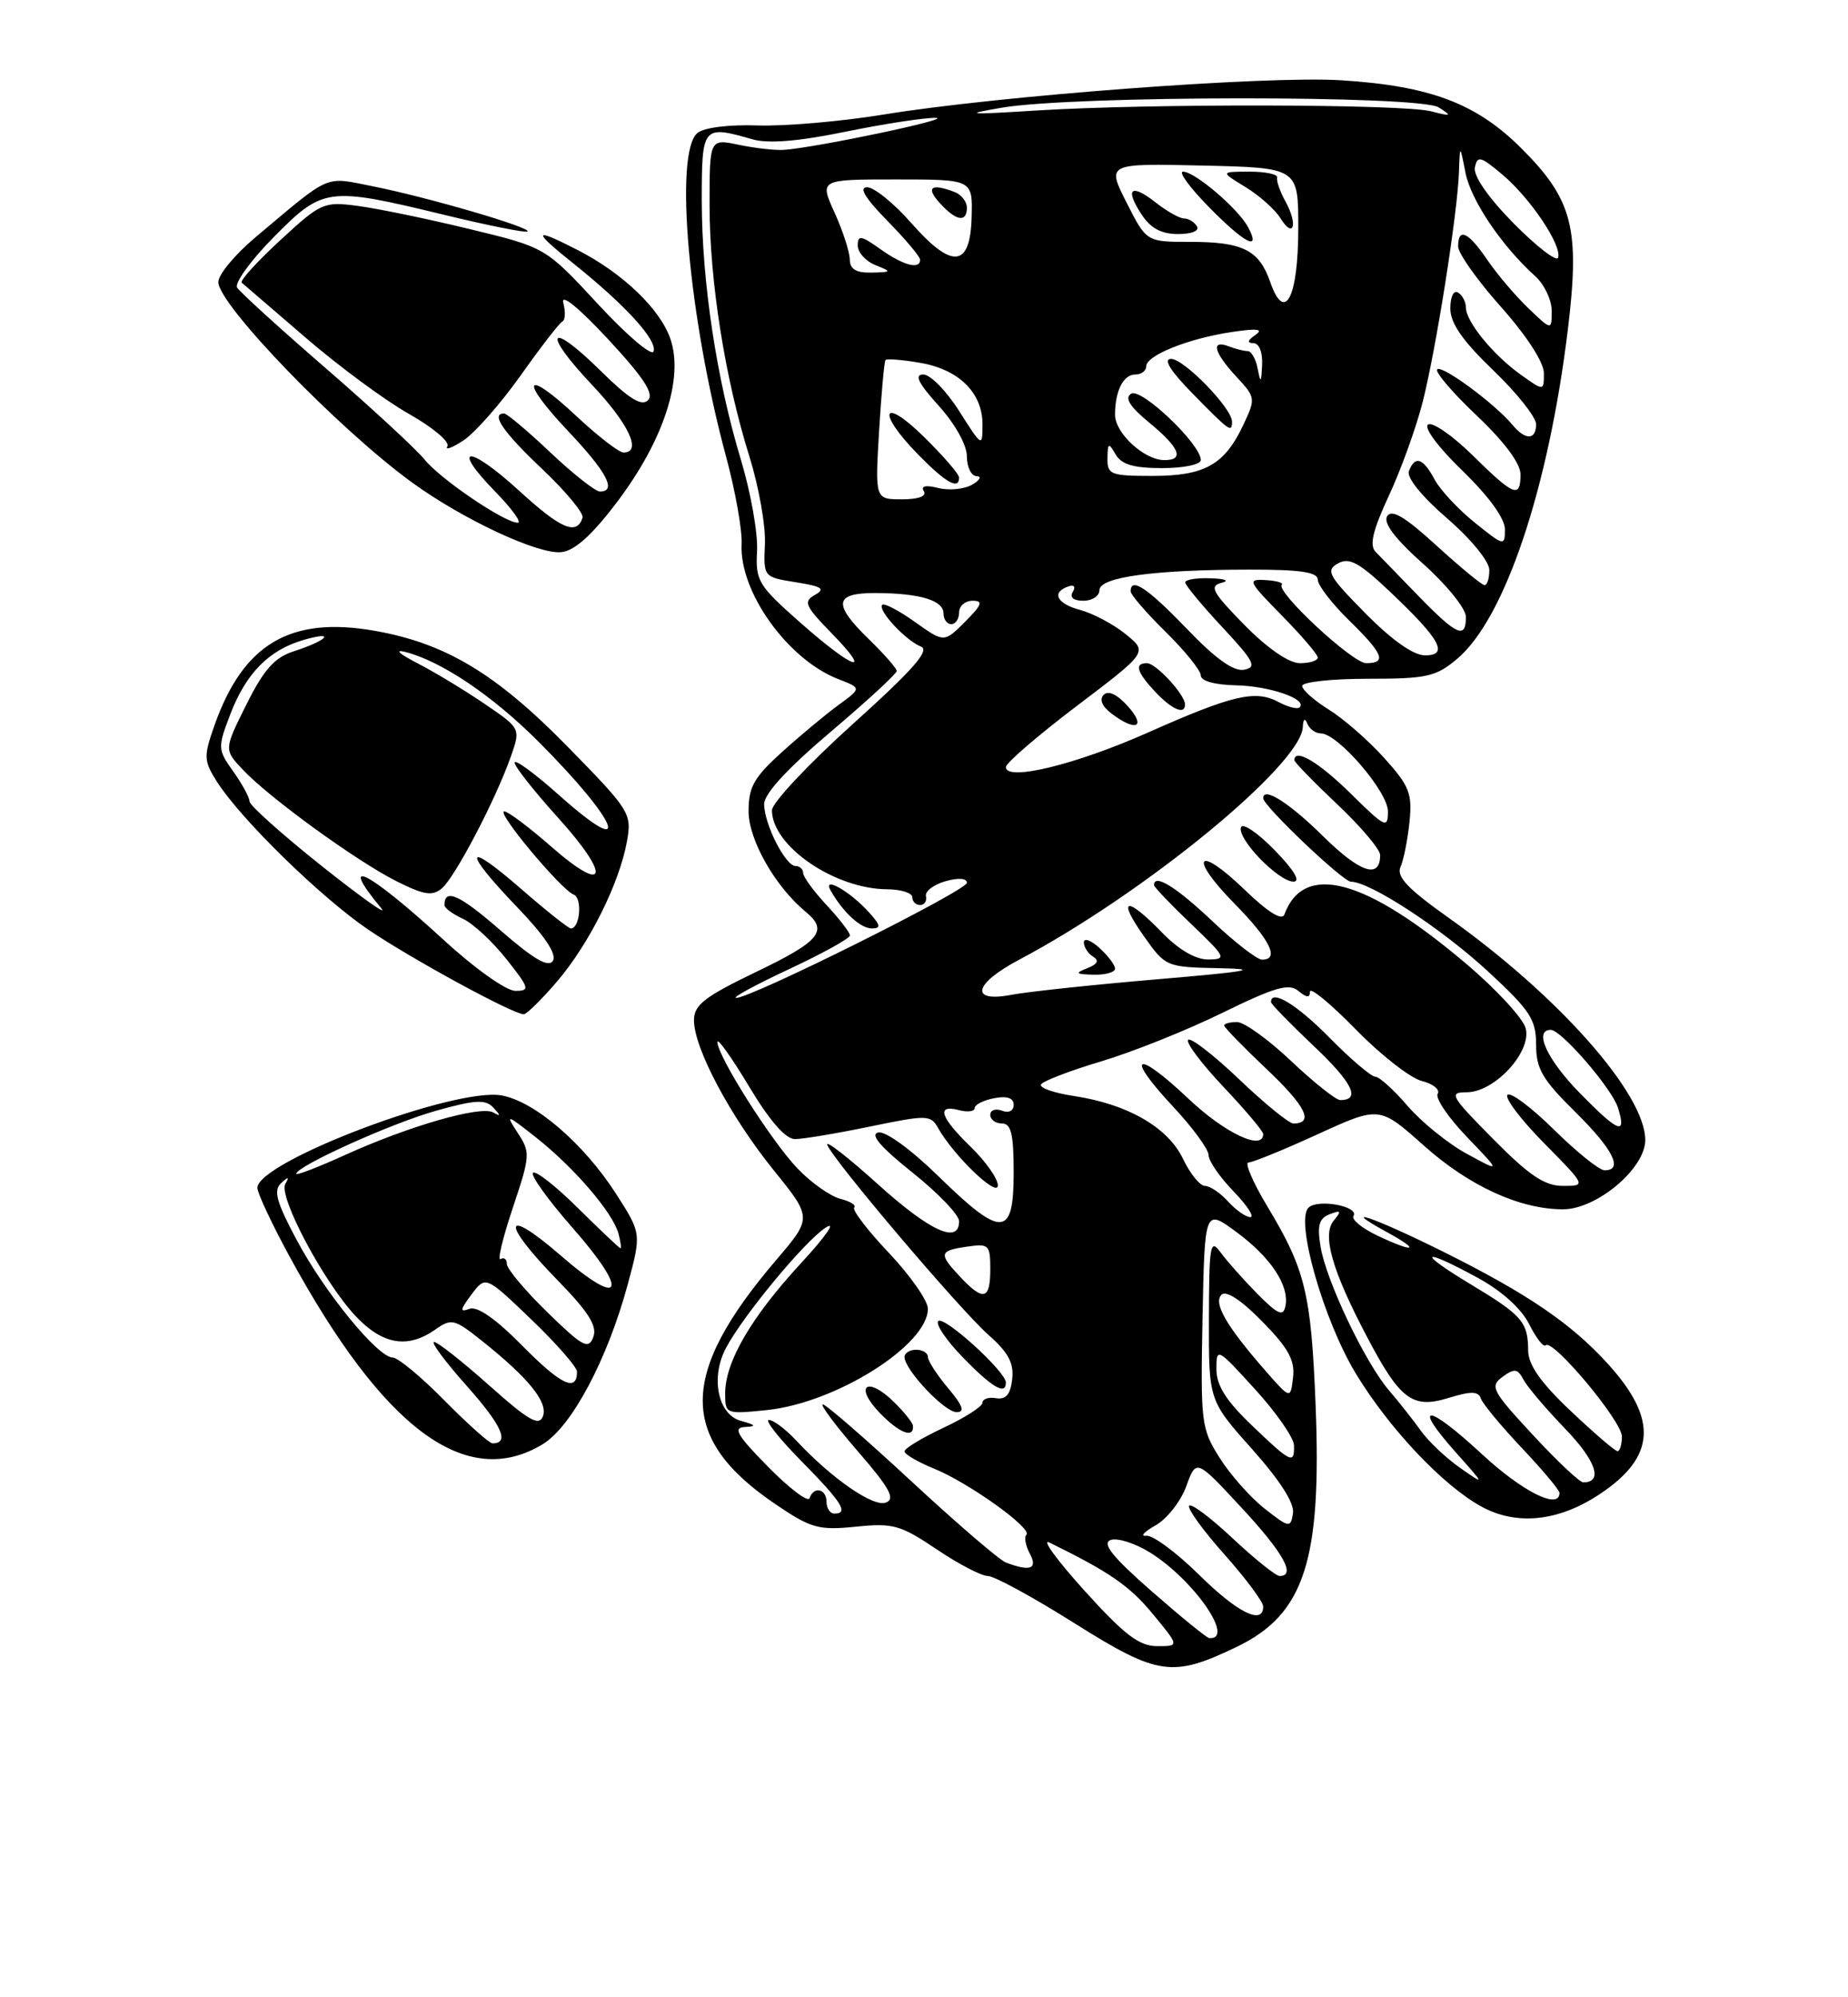 <?xml version="1.0" encoding="UTF-8" standalone="no"?>
<!DOCTYPE svg PUBLIC "-//W3C//DTD SVG 1.1//EN" "http://www.w3.org/Graphics/SVG/1.1/DTD/svg11.dtd" >
<svg xmlns="http://www.w3.org/2000/svg" xmlns:xlink="http://www.w3.org/1999/xlink" version="1.1" viewBox="0 0 237 256">
 <g >
 <path fill="currentColor"
d=" M 158.67 211.05 C 167.29 206.88 169.52 200.01 168.72 180.05 C 168.15 165.80 167.40 162.71 162.58 154.71 C 160.69 151.57 159.58 149.00 160.11 149.00 C 160.64 149.00 164.64 147.37 168.99 145.38 C 176.91 141.76 176.91 141.76 182.61 146.84 C 188.43 152.03 194.93 155.00 200.45 155.00 C 204.78 155.00 211.00 149.77 211.00 146.12 C 211.00 140.20 199.82 127.58 185.69 117.57 C 180.52 113.90 179.06 112.35 179.61 111.12 C 180.01 110.23 180.53 107.63 180.76 105.36 C 181.14 101.70 180.75 100.73 177.50 97.13 C 175.47 94.88 172.28 92.10 170.40 90.94 C 168.53 89.78 167.00 88.42 167.00 87.92 C 167.00 87.41 170.79 87.00 175.42 87.00 C 182.99 87.00 184.15 86.74 186.87 84.45 C 192.99 79.31 198.60 62.60 201.08 42.18 C 202.64 29.27 201.70 25.60 195.14 19.04 C 189.35 13.25 183.42 11.01 172.00 10.29 C 162.45 9.69 128.12 12.26 113.26 14.69 C 107.89 15.57 100.66 16.19 97.19 16.08 C 93.46 15.95 90.28 16.35 89.44 17.05 C 86.43 19.55 88.31 40.74 93.11 58.50 C 94.30 62.90 95.20 67.95 95.11 69.73 C 94.79 75.83 101.01 84.52 107.50 87.04 C 110.50 88.20 110.50 88.20 107.55 90.35 C 105.93 91.53 102.67 94.24 100.30 96.38 C 96.70 99.63 96.00 100.86 96.00 103.98 C 96.00 107.64 99.42 113.65 103.33 116.87 C 106.27 119.29 105.17 120.64 97.00 124.56 C 90.35 127.76 89.00 128.80 89.00 130.77 C 89.00 134.35 93.66 143.10 99.20 149.96 C 104.16 156.09 104.16 156.09 99.56 161.48 C 86.99 176.19 86.98 184.39 99.53 192.85 C 104.02 195.89 105.00 196.16 109.76 195.68 C 114.53 195.19 115.48 195.46 120.11 198.57 C 122.91 200.46 125.87 202.00 126.69 202.00 C 127.51 202.00 132.52 204.73 137.84 208.08 C 148.54 214.80 150.35 215.06 158.67 211.05 Z  M 205.11 191.54 C 212.32 186.78 212.66 181.95 206.28 174.89 C 201.55 169.66 195.92 165.82 184.98 160.38 C 176.18 156.01 171.36 154.37 178.00 158.00 C 182.32 160.37 181.33 160.60 176.58 158.34 C 174.66 157.42 173.31 156.31 173.58 155.86 C 174.36 154.61 168.98 153.62 167.80 154.80 C 166.11 156.49 169.73 169.19 173.86 176.02 C 178.13 183.08 185.05 190.40 190.00 193.11 C 194.51 195.57 199.87 195.01 205.11 191.54 Z  M 69.63 185.09 C 73.33 182.83 77.90 174.23 80.49 164.68 C 82.27 158.10 82.27 158.10 79.01 153.02 C 74.89 146.60 68.63 141.21 64.37 140.41 C 58.40 139.29 32.98 148.91 33.01 152.26 C 33.02 152.94 34.87 156.88 37.11 161.00 C 49.20 183.21 59.81 191.07 69.63 185.09 Z  M 71.45 125.79 C 75.57 120.97 79.44 113.21 80.41 107.82 C 81.04 104.25 80.80 103.87 72.78 95.69 C 63.62 86.34 57.14 82.45 48.05 80.85 C 37.24 78.95 31.20 82.51 27.51 92.96 C 26.10 96.97 26.12 97.50 27.82 100.19 C 30.84 104.95 41.11 114.99 47.21 119.14 C 52.70 122.87 65.78 129.99 67.17 130.00 C 67.54 130.00 69.47 128.10 71.45 125.79 Z  M 79.23 64.22 C 85.09 56.43 87.67 48.57 86.01 43.54 C 84.74 39.67 79.88 35.00 74.01 32.01 C 68.30 29.09 68.21 29.52 73.66 33.87 C 80.26 39.16 84.30 43.60 83.82 45.04 C 83.60 45.71 80.39 42.98 76.69 38.98 C 69.96 31.71 69.96 31.71 60.23 29.36 C 54.88 28.06 48.45 26.73 45.93 26.40 C 41.52 25.81 41.18 25.96 35.93 30.80 C 32.95 33.55 30.73 36.00 31.00 36.23 C 31.27 36.46 34.97 39.64 39.21 43.29 C 43.45 46.95 49.41 51.34 52.46 53.06 C 55.51 54.78 57.72 56.64 57.38 57.20 C 57.03 57.75 57.96 57.42 59.44 56.45 C 60.91 55.48 64.22 51.72 66.79 48.10 C 69.36 44.47 71.76 41.37 72.13 41.20 C 72.49 41.04 72.54 39.96 72.24 38.81 C 71.91 37.56 74.20 39.41 77.96 43.45 C 82.56 48.40 83.92 50.48 83.10 51.30 C 82.28 52.12 80.67 51.12 77.02 47.52 C 70.36 40.96 69.42 42.45 75.89 49.29 C 80.66 54.34 82.37 58.00 79.96 58.00 C 79.38 58.00 76.68 55.91 73.94 53.35 C 67.26 47.10 66.49 48.52 72.89 55.29 C 77.84 60.52 79.14 63.00 76.94 63.00 C 76.36 63.00 73.50 60.75 70.59 58.00 C 67.69 55.25 65.01 53.00 64.65 53.00 C 62.89 53.00 64.51 55.37 69.53 60.11 C 72.57 62.99 74.90 65.80 74.71 66.36 C 73.95 68.66 71.96 67.82 66.59 62.91 C 60.09 56.97 57.69 57.05 63.52 63.02 C 65.66 65.21 66.95 67.00 66.40 67.00 C 64.71 67.00 56.48 61.42 54.43 58.88 C 53.37 57.57 47.68 52.31 41.78 47.20 C 35.89 42.10 30.77 37.44 30.41 36.86 C 30.06 36.28 32.16 33.37 35.10 30.40 C 41.42 24.00 42.03 23.92 56.90 27.52 C 62.61 28.91 67.46 29.87 67.66 29.67 C 68.17 29.17 54.82 25.27 47.82 23.88 C 41.52 22.63 42.57 22.17 32.71 30.46 C 30.12 32.64 28.00 35.20 28.00 36.15 C 28.00 39.05 43.44 55.01 52.87 61.86 C 59.39 66.59 69.04 71.09 71.99 70.77 C 73.73 70.58 75.94 68.58 79.23 64.22 Z  M 139.08 203.88 C 135.55 199.97 133.52 197.19 134.58 197.71 C 142.30 201.49 144.88 203.27 147.86 206.89 C 151.26 211.00 151.26 211.00 148.38 210.99 C 146.09 210.98 144.20 209.54 139.08 203.88 Z  M 147.69 203.95 C 142.69 199.57 141.29 197.83 142.42 197.39 C 143.26 197.07 145.52 197.78 147.44 198.96 C 153.08 202.45 158.47 210.20 155.08 209.96 C 154.76 209.94 151.44 207.23 147.69 203.95 Z  M 153.75 201.82 C 150.86 198.97 147.82 196.73 147.00 196.84 C 146.18 196.94 146.71 196.35 148.18 195.52 C 149.66 194.69 151.44 192.42 152.14 190.49 C 153.41 186.98 153.41 186.98 159.20 193.22 C 164.59 199.02 166.25 202.00 164.11 202.00 C 163.63 202.00 160.91 199.82 158.07 197.16 C 155.24 194.50 152.73 192.63 152.50 193.00 C 152.27 193.38 154.31 196.19 157.04 199.25 C 159.77 202.32 162.00 205.31 162.00 205.91 C 162.00 208.35 158.70 206.71 153.75 201.82 Z  M 129.00 200.27 C 128.18 199.96 122.72 195.27 116.87 189.85 C 111.02 184.43 105.92 180.00 105.52 180.00 C 105.13 180.00 107.14 182.70 110.00 186.00 C 114.11 190.74 114.86 192.12 113.61 192.59 C 112.00 193.21 106.65 189.50 102.08 184.60 C 100.74 183.17 99.18 182.00 98.61 182.00 C 98.04 182.00 99.92 184.38 102.78 187.28 C 107.98 192.55 108.90 194.00 107.00 194.00 C 106.45 194.00 106.00 193.32 106.00 192.50 C 106.00 190.81 104.35 190.45 103.82 192.03 C 103.64 192.59 101.25 190.79 98.53 188.03 C 94.51 183.95 93.95 182.98 95.54 182.90 C 97.07 182.82 96.95 182.65 95.00 182.11 C 92.07 181.30 91.10 176.57 93.09 172.80 C 95.27 168.66 103.18 159.11 105.87 157.36 C 107.33 156.41 105.94 158.43 102.73 161.90 C 96.32 168.85 93.00 174.55 93.00 178.60 C 93.00 181.24 93.07 181.27 98.37 180.73 C 107.22 179.81 119.00 172.40 119.00 167.74 C 119.00 166.72 116.75 163.50 114.01 160.60 C 111.26 157.70 109.26 155.08 109.55 154.78 C 109.85 154.48 109.05 153.98 107.78 153.66 C 106.51 153.34 104.04 151.60 102.30 149.79 C 98.95 146.31 92.00 135.35 92.01 133.56 C 92.01 132.98 93.83 135.54 96.06 139.25 C 98.71 143.67 100.75 146.00 101.95 146.00 C 102.96 146.00 107.28 145.28 111.54 144.40 C 118.89 142.88 119.36 142.89 120.30 144.57 C 122.27 148.09 127.95 153.55 127.97 151.95 C 127.99 151.09 126.42 148.87 124.50 147.00 C 120.56 143.19 120.03 141.51 123.00 142.29 C 124.10 142.58 125.00 142.46 125.00 142.02 C 125.00 141.59 126.12 141.02 127.50 140.76 C 129.15 140.44 130.00 140.73 130.00 141.61 C 130.00 142.38 129.37 142.70 128.50 142.36 C 127.67 142.05 127.00 142.28 127.00 142.89 C 127.00 143.50 127.67 144.00 128.50 144.00 C 129.68 144.00 130.00 145.37 130.00 150.33 C 130.00 158.63 128.48 158.70 120.37 150.78 C 116.85 147.34 113.57 144.95 112.64 145.15 C 111.53 145.39 112.90 147.00 117.01 150.28 C 120.31 152.91 123.00 155.72 123.00 156.53 C 123.00 159.52 119.29 157.83 112.58 151.78 C 108.79 148.36 105.87 146.09 106.09 146.73 C 106.74 148.59 123.14 167.91 126.80 171.13 C 129.31 173.34 130.05 174.72 129.81 176.78 C 129.59 178.73 129.00 179.42 127.75 179.21 C 126.79 179.04 126.00 179.31 126.00 179.79 C 126.00 180.27 123.75 181.71 121.00 183.00 C 118.25 184.29 116.00 185.65 116.00 186.02 C 116.00 186.39 117.69 187.38 119.75 188.22 C 124.18 190.01 132.43 195.90 131.63 196.71 C 131.32 197.01 131.52 198.10 132.07 199.13 C 133.12 201.09 132.13 201.46 129.00 200.27 Z  M 117.08 182.72 C 117.03 182.33 115.94 180.96 114.65 179.70 C 111.23 176.34 109.48 177.58 112.76 181.03 C 115.30 183.68 117.25 184.45 117.08 182.72 Z  M 121.59 177.92 C 120.17 176.23 119.00 174.43 119.00 173.92 C 119.00 173.42 118.33 173.00 117.50 173.00 C 116.67 173.00 116.00 173.42 116.00 173.92 C 116.00 175.56 121.13 181.00 122.68 181.00 C 123.78 181.00 123.48 180.17 121.59 177.92 Z  M 129.00 177.20 C 129.00 175.81 121.07 168.60 120.33 169.33 C 119.95 169.72 121.38 171.83 123.52 174.02 C 127.27 177.87 129.00 178.87 129.00 177.20 Z  M 162.18 193.36 C 160.36 191.93 157.76 189.00 156.41 186.85 C 154.05 183.12 153.96 182.35 154.22 168.94 C 154.50 154.92 154.50 154.92 158.55 157.90 C 162.98 161.16 165.39 164.80 164.85 167.42 C 164.57 168.79 163.88 168.48 161.23 165.81 C 159.44 163.99 157.32 161.60 156.52 160.50 C 155.21 158.70 155.06 159.56 155.04 169.00 C 155.01 179.50 155.01 179.50 160.58 185.74 C 164.18 189.78 166.03 192.68 165.82 193.97 C 165.52 195.87 165.34 195.84 162.18 193.36 Z  M 160.52 182.67 C 157.22 179.51 156.00 177.57 156.00 175.48 C 156.00 172.68 156.10 172.73 160.95 178.06 C 163.68 181.05 165.93 184.29 165.95 185.25 C 166.02 187.73 165.58 187.52 160.52 182.67 Z  M 162.25 175.65 C 157.27 169.95 155.58 167.02 156.65 165.95 C 157.24 165.36 159.19 166.63 161.87 169.37 C 165.23 172.79 166.09 174.35 165.83 176.55 C 165.50 179.36 165.50 179.36 162.25 175.65 Z  M 123.17 163.69 C 120.34 160.67 120.42 160.31 124.00 159.79 C 126.82 159.37 127.00 159.55 127.00 162.67 C 127.00 166.60 126.13 166.83 123.17 163.69 Z  M 157.50 154.00 C 156.50 152.90 155.17 152.00 154.53 152.00 C 153.89 152.00 152.63 150.44 151.72 148.54 C 149.79 144.49 144.62 141.52 137.74 140.48 C 135.14 140.09 133.24 139.42 133.51 138.99 C 133.78 138.55 137.26 137.22 141.25 136.03 C 145.24 134.84 152.22 132.05 156.76 129.82 C 163.51 126.52 165.30 126.00 166.51 127.01 C 167.58 127.90 168.00 127.92 168.00 127.10 C 168.00 126.47 170.63 128.63 173.84 131.91 C 177.05 135.20 180.87 138.18 182.33 138.55 C 183.79 138.91 184.71 139.66 184.38 140.20 C 184.04 140.74 185.73 143.23 188.13 145.73 C 192.50 150.28 192.50 150.28 188.12 147.89 C 185.71 146.58 182.29 143.81 180.52 141.75 C 178.76 139.69 176.88 138.00 176.37 138.00 C 175.85 138.00 173.21 135.75 170.50 133.00 C 166.33 128.76 163.00 126.74 163.00 128.44 C 163.00 128.69 165.47 131.22 168.48 134.07 C 173.47 138.79 174.56 141.00 171.88 141.00 C 171.33 141.00 168.50 138.75 165.59 136.00 C 162.69 133.25 159.56 131.00 158.65 131.00 C 157.74 131.00 157.00 131.20 157.00 131.44 C 157.00 131.69 159.47 134.22 162.48 137.07 C 167.48 141.80 168.56 144.00 165.87 144.00 C 165.31 144.00 162.18 141.45 158.92 138.34 C 155.66 135.23 152.71 132.95 152.38 133.28 C 152.05 133.62 154.08 136.32 156.89 139.29 C 159.70 142.26 162.00 144.99 162.00 145.35 C 162.00 147.56 157.09 145.25 152.43 140.84 C 145.65 134.43 144.17 135.12 150.40 141.79 C 152.93 144.49 155.00 147.31 155.00 148.06 C 155.00 148.80 156.44 150.89 158.20 152.70 C 159.95 154.52 160.92 156.00 160.35 156.00 C 159.78 156.00 158.50 155.10 157.50 154.00 Z  M 191.50 146.00 C 186.03 140.48 185.76 140.00 188.09 140.00 C 191.67 140.00 196.43 134.85 195.67 131.82 C 195.35 130.54 191.90 126.80 188.01 123.51 C 175.12 112.58 167.21 110.45 164.71 117.23 C 164.41 118.04 162.58 116.90 159.64 114.06 C 153.52 108.15 152.32 109.72 158.31 115.81 C 162.90 120.47 164.15 123.00 161.85 123.00 C 161.21 123.00 158.31 120.75 155.41 118.00 C 150.81 113.66 148.00 111.93 148.00 113.45 C 148.00 113.69 150.14 115.93 152.75 118.42 C 157.25 122.72 157.37 122.95 154.95 122.98 C 153.32 122.99 151.16 121.73 149.00 119.50 C 144.45 114.81 143.21 115.06 146.69 119.98 C 149.49 123.94 149.54 123.96 156.50 124.10 C 161.85 124.21 159.97 124.54 148.50 125.51 C 140.25 126.21 131.81 127.11 129.75 127.50 C 124.31 128.55 124.83 126.11 130.72 123.00 C 146.79 114.49 166.85 98.04 167.08 93.19 C 167.13 92.15 167.35 91.98 167.66 92.75 C 167.94 93.44 168.71 94.00 169.38 94.00 C 171.57 94.00 178.00 101.47 178.00 104.00 C 178.00 106.25 177.65 106.08 173.22 101.71 C 169.13 97.68 166.00 95.83 166.00 97.44 C 166.00 97.69 168.47 100.23 171.50 103.09 C 174.53 105.95 177.00 108.87 177.00 109.59 C 177.00 112.73 174.43 111.87 169.62 107.12 C 165.34 102.90 162.00 100.78 162.00 102.31 C 162.00 103.29 172.22 113.00 173.25 113.01 C 175.74 113.03 184.96 119.06 190.91 124.58 C 196.24 129.51 197.00 130.68 197.00 133.90 C 197.00 136.99 197.80 138.36 202.00 142.50 C 206.88 147.31 208.24 150.00 205.78 150.00 C 205.11 150.00 202.20 147.66 199.31 144.81 C 196.41 141.95 193.73 139.94 193.33 140.33 C 192.94 140.73 195.05 143.51 198.02 146.52 C 203.43 152.00 203.43 152.00 200.43 152.00 C 198.10 152.00 196.13 150.68 191.50 146.00 Z  M 143.00 124.15 C 143.00 123.69 142.10 122.50 141.00 121.50 C 139.90 120.50 139.00 120.18 139.00 120.79 C 139.00 121.39 139.53 122.21 140.18 122.61 C 141.00 123.12 140.76 123.58 139.43 124.10 C 137.81 124.74 137.94 124.87 140.25 124.93 C 141.76 124.97 143.00 124.62 143.00 124.15 Z  M 163.46 108.96 C 161.30 106.74 159.36 105.43 159.15 106.04 C 158.66 107.53 163.96 113.00 165.89 113.00 C 166.84 113.00 165.94 111.50 163.46 108.96 Z  M 202.69 140.19 C 198.43 135.87 196.63 132.00 198.88 132.00 C 200.23 132.00 206.70 139.49 207.49 141.96 C 208.63 145.57 207.62 145.20 202.69 140.19 Z  M 101.25 124.19 C 105.51 122.20 109.00 120.27 109.00 119.90 C 109.00 119.52 107.65 117.77 106.00 116.00 C 104.35 114.23 103.00 112.39 103.00 111.89 C 103.00 111.40 102.56 111.00 102.03 111.00 C 100.73 111.00 98.00 105.62 98.00 103.06 C 98.00 101.74 100.97 98.51 106.50 93.83 C 111.17 89.87 115.00 86.35 115.00 86.01 C 115.00 85.67 113.42 83.87 111.50 82.00 C 106.78 77.43 106.96 76.00 112.25 76.01 C 117.95 76.03 121.00 76.94 121.00 78.62 C 121.00 79.38 121.45 80.00 122.00 80.00 C 122.55 80.00 123.00 79.33 123.00 78.50 C 123.00 77.67 123.78 77.00 124.73 77.00 C 126.13 77.00 125.94 77.51 123.77 79.69 C 121.08 82.38 121.08 82.38 117.34 79.72 C 115.29 78.26 113.40 77.27 113.14 77.52 C 112.50 78.17 116.15 82.10 118.10 82.87 C 119.30 83.34 117.14 85.81 109.35 92.82 C 103.66 97.95 99.00 102.91 99.00 103.85 C 99.00 108.43 107.02 113.93 113.75 113.98 C 115.54 113.99 117.00 114.45 117.00 115.00 C 117.00 115.55 117.45 116.00 118.00 116.00 C 118.55 116.00 118.89 115.49 118.75 114.86 C 118.61 114.24 119.74 113.38 121.25 112.95 C 122.91 112.48 124.00 112.56 124.00 113.15 C 124.00 114.15 96.03 128.08 94.39 127.90 C 93.90 127.85 96.99 126.18 101.25 124.19 Z  M 111.42 116.91 C 108.97 114.21 105.41 112.20 106.53 114.15 C 108.14 116.96 110.36 119.00 111.81 119.00 C 113.02 119.00 112.94 118.59 111.42 116.91 Z  M 129.00 98.32 C 129.00 97.80 133.10 94.27 138.10 90.48 C 147.21 83.58 147.21 83.58 144.35 81.27 C 142.78 80.00 140.15 78.61 138.50 78.17 C 135.49 77.37 134.79 75.90 137.06 75.15 C 137.76 74.91 137.98 75.22 137.58 75.87 C 137.15 76.57 137.67 77.00 138.94 77.00 C 140.07 77.00 141.00 76.39 141.00 75.64 C 141.00 73.97 147.97 73.02 160.25 73.01 C 166.76 73.00 169.00 73.33 169.00 74.30 C 169.00 75.01 170.80 77.35 173.00 79.50 C 177.41 83.81 177.89 85.00 175.21 85.00 C 173.45 85.00 163.54 75.79 164.39 74.94 C 164.63 74.70 163.69 74.43 162.30 74.35 C 159.93 74.21 160.06 74.49 164.38 78.88 C 166.92 81.46 169.00 83.89 169.00 84.28 C 169.00 84.68 167.97 85.00 166.71 85.00 C 165.30 85.00 162.58 83.13 159.59 80.10 C 155.50 75.93 155.05 75.12 156.63 74.71 C 157.74 74.43 157.17 74.18 155.25 74.12 C 153.46 74.05 152.00 74.29 152.00 74.65 C 152.00 75.00 154.14 77.58 156.75 80.38 C 160.84 84.76 161.23 85.52 159.56 85.84 C 158.22 86.10 155.92 84.46 152.22 80.61 C 147.18 75.37 145.00 73.91 145.00 75.79 C 145.00 76.23 147.03 78.57 149.50 81.00 C 151.97 83.43 154.00 85.94 154.00 86.58 C 154.00 87.28 155.79 87.78 158.50 87.84 C 162.81 87.92 167.72 89.62 166.67 90.66 C 166.40 90.94 165.18 90.63 163.97 89.98 C 160.99 88.39 158.11 89.06 147.16 93.92 C 137.92 98.02 129.00 100.18 129.00 98.32 Z  M 144.67 90.55 C 143.31 89.02 142.15 88.46 141.55 89.05 C 140.96 89.64 141.33 90.54 142.55 91.46 C 145.67 93.82 147.05 93.23 144.67 90.55 Z  M 151.97 90.25 C 151.91 88.96 148.23 85.00 147.09 85.00 C 145.44 85.00 145.77 86.13 148.17 88.69 C 150.34 90.99 152.03 91.68 151.97 90.25 Z  M 102.68 79.84 C 97.23 75.03 96.88 74.46 97.09 70.61 C 97.21 68.35 96.28 63.13 95.04 59.00 C 91.90 48.65 90.01 36.13 90.00 25.75 C 90.00 16.14 90.10 16.02 96.51 17.86 C 98.54 18.44 102.39 18.12 108.50 16.87 C 113.45 15.86 118.62 15.07 120.00 15.11 C 122.42 15.19 104.53 18.95 100.50 19.21 C 99.40 19.28 96.81 18.99 94.75 18.56 C 91.00 17.78 91.00 17.78 91.00 26.26 C 91.00 36.02 92.98 48.54 96.12 58.55 C 97.31 62.37 98.21 67.40 98.10 69.73 C 97.91 73.96 97.91 73.96 102.07 74.63 C 105.42 75.16 105.89 75.48 104.51 76.25 C 103.00 77.10 103.24 77.66 106.60 81.11 C 112.06 86.70 109.53 85.88 102.68 79.84 Z  M 175.11 78.61 C 170.36 73.80 169.98 73.11 171.58 72.22 C 173.03 71.40 174.29 72.08 178.28 75.86 C 184.73 81.96 185.85 84.00 182.75 84.00 C 181.27 84.00 178.51 82.05 175.11 78.61 Z  M 181.95 76.43 C 179.50 73.91 177.01 71.34 176.40 70.71 C 175.60 69.87 176.07 67.94 178.12 63.53 C 179.67 60.21 181.62 54.80 182.46 51.50 C 184.18 44.73 186.93 27.30 187.11 22.00 C 187.23 18.50 187.23 18.50 187.94 22.13 C 188.63 25.66 192.57 31.51 196.89 35.40 C 198.05 36.45 199.00 38.45 199.00 39.84 C 199.00 42.37 199.00 42.37 196.00 39.50 C 194.35 37.92 191.99 35.14 190.75 33.32 C 188.29 29.71 187.00 29.11 187.00 31.59 C 187.00 32.46 189.47 35.95 192.50 39.34 C 195.79 43.04 197.99 46.43 198.00 47.82 C 198.00 50.14 198.00 50.14 195.04 48.03 C 191.50 45.51 188.00 41.23 188.00 39.42 C 188.00 38.71 187.55 37.84 187.00 37.50 C 186.43 37.15 186.00 38.02 186.00 39.53 C 186.00 41.43 187.55 43.66 191.50 47.46 C 194.53 50.36 197.00 53.48 197.00 54.37 C 197.00 56.42 195.63 56.46 193.97 54.46 C 191.72 51.75 184.93 46.74 184.32 47.34 C 184.00 47.66 186.27 50.32 189.37 53.25 C 192.91 56.60 195.00 59.40 195.00 60.79 C 195.00 63.92 194.18 63.60 188.88 58.38 C 186.30 55.84 183.72 54.05 183.15 54.41 C 182.55 54.78 184.43 57.32 187.55 60.33 C 190.96 63.64 193.00 66.45 193.00 67.85 C 193.00 70.03 192.88 70.00 189.14 66.99 C 187.02 65.29 184.69 62.79 183.97 61.44 C 182.50 58.69 181.46 58.35 180.69 60.38 C 180.37 61.20 182.33 63.63 185.58 66.43 C 188.67 69.11 191.00 71.95 191.00 73.06 C 191.00 74.13 190.73 75.00 190.39 75.00 C 190.05 75.00 187.29 72.72 184.24 69.94 C 180.19 66.24 178.48 65.22 177.90 66.16 C 177.37 67.03 178.89 69.04 182.55 72.30 C 185.57 75.00 188.00 78.02 188.00 79.08 C 188.00 81.96 186.84 81.45 181.95 76.43 Z  M 112.74 55.25 C 113.03 50.44 113.40 46.34 113.56 46.15 C 113.73 45.96 115.72 46.11 117.98 46.50 C 122.96 47.34 126.00 50.33 126.00 54.38 C 126.00 57.35 125.96 57.33 123.02 52.70 C 121.38 50.11 119.31 48.00 118.41 48.00 C 117.22 48.00 117.76 49.10 120.38 52.00 C 122.50 54.35 124.00 57.04 124.00 58.50 C 124.00 59.88 124.56 61.01 125.25 61.03 C 125.94 61.05 125.68 61.54 124.68 62.12 C 123.68 62.70 121.73 62.90 120.34 62.55 C 118.72 62.14 118.06 62.29 118.48 62.96 C 118.87 63.60 117.80 64.00 115.67 64.00 C 112.22 64.00 112.22 64.00 112.74 55.25 Z  M 123.00 61.21 C 123.00 60.77 120.97 58.43 118.50 56.00 C 113.12 50.72 112.38 52.76 117.70 58.21 C 121.29 61.88 123.00 62.85 123.00 61.21 Z  M 142.03 58.75 C 142.06 56.74 142.17 56.69 143.08 58.25 C 143.83 59.54 145.39 60.00 149.05 60.00 C 151.81 60.00 154.00 59.54 154.00 58.96 C 154.00 56.94 146.36 49.66 145.07 50.46 C 144.19 51.00 144.87 52.10 147.41 54.19 C 151.34 57.43 151.95 59.02 149.25 58.97 C 146.69 58.92 143.00 55.49 143.00 53.17 C 143.00 50.11 144.06 48.00 145.61 48.00 C 146.37 48.00 147.00 47.53 147.00 46.95 C 147.00 45.55 152.42 43.38 158.00 42.55 C 161.26 42.07 162.09 42.17 161.00 42.93 C 159.99 43.63 159.90 43.97 160.75 43.98 C 161.48 43.99 161.94 45.15 161.86 46.75 C 161.75 49.11 161.67 49.18 161.29 47.25 C 161.06 46.01 160.48 45.00 160.01 45.00 C 159.55 45.00 158.45 44.73 157.58 44.39 C 155.25 43.50 155.66 45.15 158.54 48.26 C 161.05 50.96 161.06 51.07 159.41 54.54 C 157.02 59.59 154.47 61.00 147.78 61.00 C 142.44 61.00 142.00 60.83 142.03 58.75 Z  M 158.00 54.03 C 158.00 52.33 151.85 46.00 150.19 46.00 C 149.13 46.00 150.09 47.54 153.00 50.50 C 157.74 55.33 158.00 55.51 158.00 54.03 Z  M 162.91 36.17 C 161.47 32.03 159.40 31.00 152.58 31.00 C 147.03 31.00 147.03 31.00 144.48 25.97 C 141.93 20.94 141.93 20.94 154.22 21.22 C 166.50 21.50 166.50 21.50 166.50 29.20 C 166.50 38.15 164.77 41.50 162.91 36.17 Z  M 160.06 29.11 C 158.79 26.74 153.23 22.00 151.72 22.00 C 151.09 22.00 152.57 24.02 155.00 26.50 C 159.62 31.21 161.78 32.32 160.06 29.11 Z  M 153.50 29.00 C 153.16 28.45 152.42 28.00 151.85 28.00 C 151.28 28.00 149.66 27.09 148.26 25.99 C 145.06 23.47 144.21 24.14 146.39 27.47 C 147.56 29.26 148.94 30.00 151.08 30.00 C 152.85 30.00 153.86 29.58 153.50 29.00 Z  M 164.85 25.81 C 164.15 24.54 163.67 23.16 163.79 22.75 C 163.90 22.34 162.31 22.00 160.25 22.00 C 156.50 22.01 156.50 22.01 159.72 23.97 C 161.49 25.05 163.52 26.85 164.22 27.98 C 165.92 30.70 166.48 28.75 164.85 25.81 Z  M 108.98 33.25 C 108.97 32.29 108.09 29.59 107.03 27.25 C 105.10 23.00 105.10 23.00 114.91 23.00 C 124.73 23.00 124.73 23.00 124.61 27.73 C 124.46 34.32 122.14 34.58 116.86 28.58 C 114.65 26.06 112.10 24.00 111.21 24.00 C 110.11 24.00 110.95 25.39 113.79 28.29 C 116.11 30.65 118.00 32.90 118.00 33.29 C 118.00 34.60 115.84 34.02 112.90 31.93 C 110.44 30.17 110.00 30.10 110.00 31.46 C 110.00 32.34 111.01 33.47 112.25 33.97 C 114.41 34.84 114.39 34.88 111.75 34.94 C 109.78 34.98 108.99 34.50 108.98 33.25 Z  M 124.00 26.61 C 124.00 25.84 123.29 24.94 122.42 24.61 C 119.43 23.46 118.69 24.00 120.50 26.00 C 122.61 28.34 124.00 28.58 124.00 26.61 Z  M 194.14 28.65 C 190.85 25.31 188.94 22.56 189.15 21.47 C 189.46 19.91 189.88 20.02 192.69 22.39 C 196.28 25.42 200.34 31.47 199.82 33.03 C 199.64 33.59 197.08 31.62 194.14 28.65 Z  M 128.50 13.80 C 137.74 12.23 182.03 12.20 184.50 13.76 C 186.28 14.89 186.17 14.94 183.50 14.26 C 179.82 13.33 147.33 13.26 133.00 14.16 C 124.05 14.72 123.39 14.67 128.50 13.80 Z  M 190.03 186.36 C 183.05 179.90 181.00 179.75 186.67 186.12 C 190.50 190.41 190.50 190.41 187.24 188.13 C 185.45 186.88 183.20 184.75 182.24 183.41 C 181.28 182.06 179.44 179.73 178.15 178.23 C 175.07 174.65 170.06 164.12 169.35 159.75 C 168.91 157.05 169.17 156.15 170.53 155.63 C 171.99 155.07 172.08 155.20 171.05 156.44 C 169.53 158.27 170.81 162.78 175.23 171.19 C 179.54 179.41 181.12 180.61 185.76 179.18 C 188.65 178.29 189.59 178.31 189.91 179.24 C 190.13 179.91 192.50 182.76 195.16 185.58 C 197.82 188.39 200.00 190.99 200.00 191.35 C 200.00 193.57 195.25 191.20 190.03 186.36 Z  M 196.56 183.89 C 191.33 178.25 191.04 177.69 192.70 176.47 C 194.23 175.36 194.63 175.41 195.38 176.83 C 195.86 177.75 198.28 180.59 200.75 183.15 C 204.70 187.25 205.62 190.00 203.05 190.00 C 202.59 190.00 199.67 187.25 196.56 183.89 Z  M 201.44 180.85 C 197.59 177.21 196.00 174.95 195.98 173.10 C 195.96 169.44 195.23 168.59 188.54 164.57 C 181.59 160.38 182.26 159.83 189.50 163.77 C 192.60 165.46 195.11 167.73 196.11 169.72 C 197.00 171.50 197.95 172.72 198.23 172.43 C 199.13 171.54 208.00 182.14 208.00 184.11 C 208.00 185.15 207.75 186.00 207.44 186.00 C 207.13 186.00 204.43 183.68 201.44 180.85 Z  M 57.00 179.50 C 54.01 176.47 51.03 174.00 50.37 174.00 C 48.46 174.00 41.62 165.64 38.06 158.95 C 35.46 154.09 35.04 152.58 36.04 151.66 C 37.00 150.77 37.13 150.79 36.59 151.75 C 35.68 153.36 41.54 164.37 45.60 168.68 C 49.06 172.35 52.27 172.90 55.80 170.43 C 57.90 168.95 58.26 169.04 61.77 171.83 C 67.79 176.62 70.31 179.74 69.63 181.53 C 69.12 182.84 67.79 182.08 62.75 177.58 C 59.31 174.52 56.13 172.01 55.67 172.00 C 55.21 172.00 57.11 174.55 59.88 177.66 C 64.36 182.69 65.40 185.00 63.16 185.00 C 62.76 185.00 59.99 182.53 57.00 179.50 Z  M 67.04 172.54 C 63.56 169.01 61.20 167.37 60.19 167.76 C 58.94 168.24 58.99 167.88 60.46 165.93 C 62.28 163.50 62.28 163.50 68.14 169.12 C 71.36 172.21 74.00 175.23 74.00 175.81 C 74.00 178.48 71.95 177.51 67.04 172.54 Z  M 70.19 168.19 C 67.34 165.41 65.00 162.62 65.00 162.01 C 65.00 161.39 64.64 161.11 64.20 161.38 C 63.76 161.65 64.46 158.71 65.75 154.85 C 68.01 148.12 68.04 147.70 66.39 145.20 C 64.78 142.74 64.93 142.78 68.83 145.86 C 73.71 149.73 78.63 155.48 79.32 158.13 C 79.59 159.16 79.71 160.00 79.58 160.00 C 79.45 160.00 77.00 157.69 74.14 154.86 C 71.29 152.03 68.68 149.99 68.35 150.32 C 68.02 150.64 70.32 153.84 73.46 157.41 C 80.75 165.71 79.84 167.79 71.92 160.93 C 64.52 154.52 64.16 156.56 71.39 163.97 C 75.48 168.15 76.62 169.96 76.09 171.37 C 75.47 173.02 74.75 172.63 70.19 168.19 Z  M 38.00 150.45 C 38.00 149.48 50.31 143.92 55.95 142.36 C 60.99 140.95 62.27 140.89 63.28 141.97 C 64.24 143.02 64.24 143.14 63.24 142.58 C 61.64 141.68 52.45 144.32 44.27 148.03 C 40.82 149.60 38.00 150.68 38.00 150.45 Z  M 56.91 120.48 C 47.21 111.59 43.18 109.54 48.90 116.42 C 49.78 117.48 46.34 115.03 41.25 110.99 C 36.16 106.94 32.00 103.22 32.00 102.72 C 32.00 102.22 31.07 100.50 29.92 98.89 C 27.91 96.07 27.90 95.83 29.53 91.56 C 31.55 86.28 34.51 83.29 38.98 82.01 C 43.12 80.82 42.03 82.07 37.70 83.47 C 35.21 84.27 33.86 85.78 31.61 90.28 C 28.72 96.07 28.72 96.07 31.11 98.62 C 34.46 102.20 45.67 110.34 50.83 112.94 C 54.35 114.71 55.43 114.89 56.66 113.87 C 58.34 112.47 63.55 102.54 65.51 96.98 C 66.78 93.36 66.78 93.36 62.14 90.21 C 59.59 88.47 55.70 86.12 53.50 84.99 C 51.17 83.79 50.54 83.20 52.00 83.57 C 56.61 84.75 63.15 89.15 69.03 95.03 C 79.40 105.40 81.39 110.56 71.68 101.90 C 68.56 99.12 66.00 97.25 66.00 97.75 C 66.00 98.25 68.51 101.43 71.57 104.81 C 78.41 112.37 77.85 114.77 70.70 108.52 C 67.86 106.03 65.15 104.00 64.67 104.00 C 63.57 104.00 71.95 114.04 73.57 114.66 C 74.71 115.10 74.39 119.00 73.21 119.00 C 72.91 119.00 70.03 116.72 66.83 113.93 C 59.53 107.58 59.26 108.92 66.35 116.30 C 69.85 119.94 71.43 122.31 70.91 123.14 C 70.34 124.06 68.49 122.98 64.19 119.25 C 58.92 114.66 57.00 113.80 57.00 116.01 C 57.00 116.38 58.05 117.16 59.34 117.75 C 60.63 118.33 63.14 120.66 64.93 122.91 C 67.91 126.68 68.01 127.00 66.09 127.00 C 64.92 127.00 60.89 124.14 56.91 120.48 Z "/>
</g>
</svg>